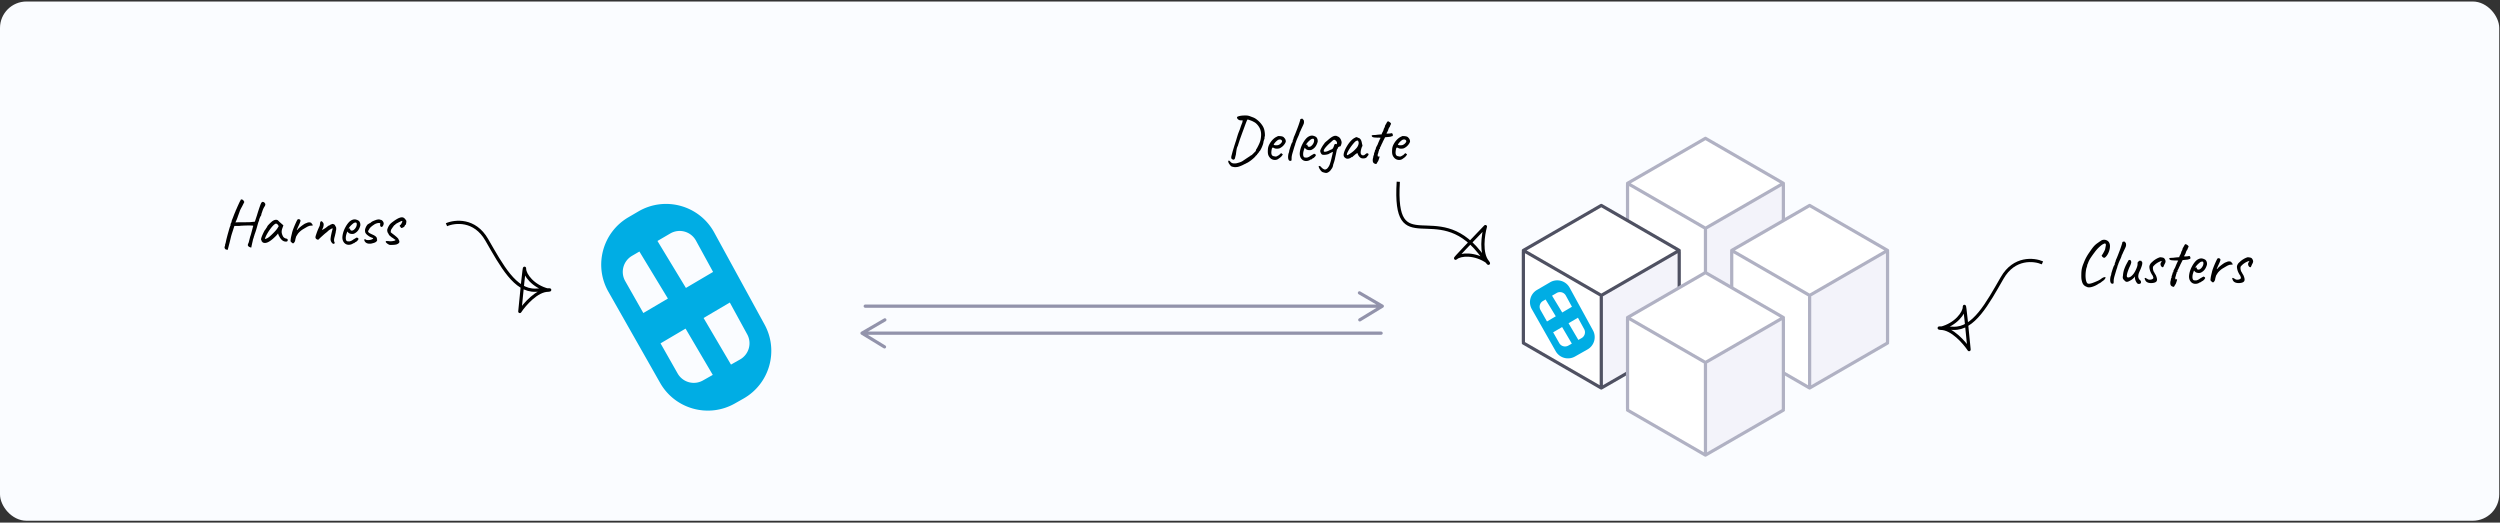 <svg xmlns="http://www.w3.org/2000/svg" fill="none" viewBox="0 0 775 162"><rect x="0" y="0" width="775" height="162" fill="#333333" stroke="none"/><rect width="774.763" height="160.959" y=".469" fill="#FAFCFF" rx="8.204"/><path stroke="#9293AB" stroke-linecap="round" stroke-linejoin="round" d="M268.218 94.91h160.295m0 0-6.977 4.25m6.977-4.25-7.085-4.126M428.146 103.285H267.22m0 0 6.977 4.25m-6.977-4.25 7.085-4.126"/><path fill="#00ADE4" fill-rule="evenodd" d="M194.807 67.352c-8.035 4.694-10.803 14.976-6.211 23.07l16.035 28.257c4.63 8.159 14.992 11.026 23.157 6.407l2.685-1.52c8.089-4.576 11.004-14.8 6.544-22.954l-15.616-28.551c-4.595-8.402-15.22-11.352-23.489-6.522l-3.105 1.813Zm-.994 19.781a5.764 5.764 0 0 1 2.106-7.821l2.295-1.34 8.835 14.58-7.615 4.487-5.621-9.906Zm18.822 2.127-8.822-14.559 3.971-2.32a5.764 5.764 0 0 1 7.964 2.212l5.308 9.705-8.421 4.962Zm5.477 9.316 8.132-4.792 5.395 9.864a5.763 5.763 0 0 1-2.219 7.782l-2.815 1.593-8.493-14.447Zm-5.586 3.292 8.434 14.348-3.047 1.724a5.764 5.764 0 0 1-7.851-2.172l-5.294-9.329 7.758-4.571Z" clip-rule="evenodd"/><path fill="#fff" d="M528.412 99.42 504.661 85.51V57.235l23.751-14.458 24.478 14.458v28.274L528.412 99.42Z"/><path fill="#F3F3FA" d="M552.89 85.509 528.412 99.42V70.574l24.478-13.34V85.51Z"/><path stroke="#B0B1C3" stroke-linecap="round" d="m504.538 85.527 24.155 13.946M528.693 42.883l24.156 13.946M504.538 56.828l24.155 13.946M528.692 99.473l24.156-13.946M528.693 70.773l24.156-13.946M504.538 56.828l24.155-13.946M528.692 99.156V71.264M552.848 85.113V57.221M504.538 85.113V57.221"/><path fill="#fff" d="m496.12 120.225-23.751-13.911V78.039l23.751-14.457 24.478 14.457v28.275l-24.478 13.911Z"/><path fill="#F3F3FA" d="m520.598 106.313-24.478 13.912V91.378l24.478-13.339v28.274Z"/><path stroke="#4F5162" stroke-linecap="round" d="m472.246 106.332 24.155 13.946M496.401 63.688l24.156 13.945M472.246 77.633l24.155 13.946M496.4 120.277l24.156-13.946M496.401 91.578l24.156-13.946M472.246 77.633l24.155-13.946M496.4 119.961V92.069M520.556 105.918V78.026M472.246 105.918V78.026"/><path fill="#00ADE4" fill-rule="evenodd" d="M476.463 89.883a4.381 4.381 0 0 0-1.601 5.946l7.403 13.048a4.382 4.382 0 0 0 5.969 1.651l3.898-2.205a4.383 4.383 0 0 0 1.687-5.917l-7.231-13.22a4.382 4.382 0 0 0-6.055-1.68l-4.07 2.377Zm1.094 6.23a2.063 2.063 0 0 1 .753-2.798l.821-.48 3.161 5.217-2.724 1.605-2.011-3.544Zm6.734.761-3.156-5.209 1.42-.83a2.063 2.063 0 0 1 2.85.792l1.899 3.472-3.013 1.775Zm1.96 3.333 2.909-1.714 1.93 3.529a2.061 2.061 0 0 1-.794 2.784l-1.007.57-3.038-5.169Zm-1.999 1.178 3.018 5.134-1.091.616a2.061 2.061 0 0 1-2.809-.777l-1.894-3.337 2.776-1.636Z" clip-rule="evenodd"/><path fill="#fff" d="m560.704 120.225-23.751-13.911V78.039l23.751-14.457 24.478 14.457v28.275l-24.478 13.911Z"/><path fill="#F3F3FA" d="m585.182 106.313-24.478 13.912V91.378l24.478-13.339v28.274Z"/><path stroke="#B0B1C3" stroke-linecap="round" d="m536.83 106.332 24.155 13.946M560.985 63.688l24.156 13.945M536.83 77.633l24.155 13.946M560.984 120.277l24.156-13.946M560.985 91.578l24.156-13.946M536.83 77.633l24.155-13.946M560.984 119.961V92.069M585.14 105.918V78.026M536.83 105.918V78.026"/><path fill="#fff" d="m528.412 141.03-23.751-13.912V98.844l23.751-14.457 24.478 14.457v28.274l-24.478 13.912Z"/><path fill="#F3F3FA" d="m552.89 127.118-24.478 13.911v-28.846l24.478-13.34v28.275Z"/><path stroke="#B0B1C3" stroke-linecap="round" d="m504.538 127.137 24.155 13.946M528.693 84.492l24.156 13.946M504.538 98.438l24.155 13.945M528.692 141.082l24.156-13.946M528.693 112.383l24.156-13.946M504.538 98.438l24.155-13.947M528.692 140.766v-27.892M552.848 126.723V98.831M504.538 126.723V98.831"/><path fill="#000" d="M383.641 51.752c-.254.04-.487.06-.7.06-.214.013-.527-.034-.94-.14-.214-.067-.367-.147-.46-.24-.08-.094-.22-.267-.42-.52a2.618 2.618 0 0 1-.32-.6c-.054-.174-.06-.314-.02-.42.04-.094.126-.12.26-.08.04.013.1.053.18.12.093.08.18.173.26.28.186.2.413.333.68.4.266.066.62.073 1.06.02.186-.04.413-.1.68-.18.266-.067.526-.154.78-.26.253-.107.453-.214.6-.32.706-.48 1.273-.86 1.7-1.14l.64-.42a.25.25 0 0 1 .14-.12 2.9 2.9 0 0 1 .28-.12l.38-.38c.186-.174.36-.347.52-.52.173-.174.28-.274.32-.3a1.78 1.78 0 0 1 .08-.28c.026-.08.04-.16.04-.24.106-.107.246-.327.42-.66.186-.347.373-.727.56-1.14.186-.427.32-.814.4-1.16.186-.934.233-1.72.14-2.36-.094-.64-.287-1.187-.58-1.64a4.953 4.953 0 0 0-1.06-1.24 3.433 3.433 0 0 0-.62-.38 5.528 5.528 0 0 0-.8-.38c-.28-.107-.527-.194-.74-.26-.2-.067-.32-.094-.36-.08-.054.013-.167.226-.34.64-.16.4-.354.913-.58 1.54a172.46 172.46 0 0 1-.74 2l-.72 2c-.08.253-.167.52-.26.8-.094.28-.174.526-.24.74-.067.2-.1.333-.1.4-.147.226-.267.526-.36.9-.08.373-.174.993-.28 1.86-.12.453-.207.8-.26 1.04-.054.226-.107.333-.16.32l-.02.02-.06.06c0 .08-.054.12-.16.12-.107 0-.234-.027-.38-.08a1.211 1.211 0 0 1-.32-.22 2.54 2.54 0 0 1-.08-.42c0-.134.053-.394.16-.78l.24-.92c.106-.374.22-.754.34-1.14.12-.4.233-.767.34-1.1l.24-.76c.093-.227.226-.654.4-1.28l.32-1.04c.12-.347.233-.654.34-.92.106-.28.18-.46.22-.54.066-.174.166-.467.3-.88.133-.414.306-.874.52-1.38l.14-.66-.22-.1a.883.883 0 0 1-.38.06 1.43 1.43 0 0 1-.16-.06c-.08.026-.194.006-.34-.06a1.584 1.584 0 0 1-.4-.26.775.775 0 0 1-.2-.28.69.69 0 0 1-.06-.2v-.14c.013-.08.113-.154.3-.22.186-.08.426-.147.72-.2.306-.054.633-.087.98-.1a6.76 6.76 0 0 1 1.04 0c.346.026.673.1.98.22.306.12.64.246 1 .38.426.16.873.44 1.34.84.48.386.913.846 1.3 1.38.4.533.666 1.093.8 1.68.04.16.08.386.12.68.04.293.06.58.06.86.013.266-.014.44-.08.52a.69.69 0 0 0-.06.2c0 .066.026.113.08.14a20.63 20.63 0 0 1-.36 1.12 4.191 4.191 0 0 1-.24 1.08c-.134.373-.28.726-.44 1.06-.16.32-.307.593-.44.82a.351.351 0 0 0-.16.04c-.04.013-.034.026.02.04 0 .066-.074.193-.22.38-.054.04-.14.14-.26.3a1.695 1.695 0 0 1-.26.3.422.422 0 0 1-.12.24c-.067.053-.127.08-.18.08h-.04c-.014 0-.02.026-.02.08a4.14 4.14 0 0 1-.5.58c-.227.213-.487.44-.78.68-.28.226-.574.44-.88.64a4.47 4.47 0 0 1-.84.46 1.839 1.839 0 0 1-.42.22c-.147.066-.287.133-.42.2-.067.053-.214.126-.44.22a7.903 7.903 0 0 1-.74.3c-.254.093-.48.16-.68.2Zm12.777-2.6c-.28.24-.606.38-.98.42a2.09 2.09 0 0 1-1.06-.16c-.346-.16-.633-.4-.86-.72a2.272 2.272 0 0 1-.44-1c-.066-.387-.073-.887-.02-1.5.04-.52.207-1.04.5-1.56a6.29 6.29 0 0 1 1.06-1.42c.427-.414.847-.7 1.26-.86.2-.134.367-.194.5-.18.147 0 .367.013.66.04.307.04.534.1.68.18.16.08.287.186.38.32.2.2.334.4.4.6.067.186.1.373.1.56-.053.293-.253.653-.6 1.08-.333.413-.773.753-1.32 1.02a2.792 2.792 0 0 1-.96.12c-.346-.014-.633-.1-.86-.26-.253-.107-.42-.087-.5.06-.08.133-.153.466-.22 1-.053.506-.013.88.12 1.12.134.226.314.36.54.4.267.053.474.093.62.12.16.013.354-.047.58-.18.214-.134.347-.207.4-.22a.445.445 0 0 0 .12-.08l.26-.26c.094-.094.167-.16.22-.2a.25.25 0 0 1 .18-.08c.067 0 .127.033.18.1a.646.646 0 0 0 .16.12c.134 0 .16.08.08.24-.066.16-.206.353-.42.58a4.405 4.405 0 0 1-.76.6Zm-.02-4.24c.147-.067.3-.16.46-.28.16-.134.294-.274.4-.42.12-.16.18-.294.18-.4 0-.187-.086-.34-.26-.46-.173-.134-.433-.154-.78-.06-.146.04-.313.14-.5.3a4.81 4.81 0 0 0-.54.5c-.16.186-.293.353-.4.5-.093.146-.126.233-.1.26.04.066.154.12.34.16.187.026.394.033.62.02a1.64 1.64 0 0 0 .58-.12Zm3.8 4.94c-.254.066-.46.013-.62-.16-.147-.174-.234-.44-.26-.8-.027-.36.013-.787.12-1.28.066-.16.12-.314.16-.46.04-.16.06-.287.06-.38a5.83 5.83 0 0 1 .16-.58 26.447 26.447 0 0 1 .52-1.56c.093-.227.153-.367.18-.42.053 0 .1-.047.14-.14a.706.706 0 0 0 .06-.28c0-.107.02-.227.06-.36a.84.84 0 0 1 .16-.28c0-.067.013-.14.04-.22a.608.608 0 0 0 .06-.22.35.35 0 0 1 .04-.16.266.266 0 0 0 .06-.16 8.4 8.4 0 0 0 .36-.82c.16-.387.326-.814.5-1.28.186-.467.36-.927.52-1.38.16-.454.286-.834.38-1.14.106-.32.16-.514.16-.58 0-.107.026-.187.08-.24.053-.054.133-.08.24-.08a.293.293 0 0 1 .14-.08.911.911 0 0 1 .18-.02l.08.08.24.24c.106.093.166.2.18.32.026.12.04.26.04.42 0 .173-.02.326-.06.46-.04.133-.12.326-.24.58l-.56 1.18c-.107.266-.22.52-.34.76-.12.226-.18.366-.18.42a.62.62 0 0 1-.08.24c-.04.106-.087.24-.14.4a10.01 10.01 0 0 0-.22.48c-.094.2-.194.42-.3.66-.094.226-.174.426-.24.6-.067.16-.1.253-.1.28a.675.675 0 0 1-.02.16c0 .053-.027.106-.08.16-.054 0-.087.04-.1.12v.1c0 .133-.107.486-.32 1.06-.214.733-.414 1.406-.6 2.02-.174.613-.26 1.106-.26 1.48 0 .32-.007.533-.02.64-.014.093-.074.166-.18.22Zm4.699.06c-.587 0-1.067-.22-1.44-.66-.374-.454-.554-1.014-.54-1.68.026-.48.12-.994.28-1.54.173-.56.4-1.094.68-1.6.28-.52.586-.974.92-1.36.333-.387.68-.66 1.04-.82a1.973 1.973 0 0 1 .9-.22c.146 0 .3.026.46.08.16.04.293.086.4.14.226.093.4.206.52.34.12.133.226.34.32.62.04.253.06.433.06.54 0 .106-.034.266-.1.48-.16.48-.367.893-.62 1.24-.254.346-.594.64-1.02.88-.107.066-.234.12-.38.16a2.237 2.237 0 0 1-1.2-.1 1.413 1.413 0 0 1-.58-.46l-.14-.16-.06.16c-.134.36-.24.693-.32 1a3.96 3.96 0 0 0-.1.84c0 .16.013.313.04.46.04.146.093.273.16.38.053.08.14.14.26.18.133.026.273.04.42.04h.28c.106-.014.206-.04.3-.08.226-.08.406-.167.54-.26a9.14 9.14 0 0 0 .44-.3l.08-.04h-.02c.16-.08.3-.16.42-.24l.2-.12c.053 0 .106-.034.16-.1.106-.054.24-.034.4.06.173.093.26.213.26.36-.014.066-.074.173-.18.32-.107.133-.227.26-.36.38-.12.12-.22.186-.3.2a.81.81 0 0 1-.14.08.427.427 0 0 0-.16.08h.02c-.12.16-.24.24-.36.24h-.16c-.054.093-.227.2-.52.32-.294.106-.58.16-.86.16Zm.9-4.4c.24 0 .446-.067.62-.2.186-.147.346-.307.48-.48.266-.36.42-.707.46-1.04.053-.347.013-.587-.12-.72a.5.5 0 0 0-.22-.06c-.054-.014-.167.006-.34.06-.12.026-.287.126-.5.3a8.185 8.185 0 0 0-.64.58c-.2.213-.354.393-.46.54l-.26.42a.851.851 0 0 1 .3-.06c.106-.014.166-.007.18.02 0 .12.02.233.06.34a.75.75 0 0 0 .18.22c.08.053.166.08.26.08Zm5.403 8.1c-.146.013-.373-.02-.68-.1a4.715 4.715 0 0 1-.66-.22 2.929 2.929 0 0 1-.52-.54 3.512 3.512 0 0 1-.42-.7c-.093-.227-.133-.4-.12-.52.014-.107.114-.127.3-.06.2.066.334.153.4.26.12.146.26.286.42.42.16.133.32.233.48.3.16.08.287.113.38.1.334-.054.607-.22.82-.5a3.87 3.87 0 0 0 .6-1.02c.107-.294.187-.54.24-.74.067-.187.127-.4.18-.64.067-.24.147-.574.24-1 .12-.48.2-.82.24-1.02.054-.214.08-.354.08-.42 0-.067-.02-.114-.06-.14l-.26.14a20.45 20.45 0 0 1-.58.3 8.27 8.27 0 0 0-.46.26c-.373.12-.74.193-1.1.22-.36.026-.64.006-.84-.06-.093-.04-.193-.134-.3-.28a2.737 2.737 0 0 1-.24-.48 1.324 1.324 0 0 1-.06-.48c.014-.107.074-.267.18-.48.107-.214.227-.44.36-.68.147-.24.274-.44.38-.6.12-.174.194-.26.22-.26.054 0 .08-.02.08-.06a.425.425 0 0 0 .02-.14c.014-.054.114-.167.3-.34.2-.187.467-.414.8-.68.467-.427.887-.754 1.26-.98.374-.227.72-.354 1.04-.38.094.013.18.02.26.02h.14l.12.08c.094.04.214.093.36.16.2.08.38.22.54.42.16.186.287.406.38.66.107.24.167.48.18.72-.013.293-.08.58-.2.86-.106.28-.213.413-.32.4-.106-.014-.24.033-.4.14-.146.106-.22.186-.22.24 0 .053-.02.12-.06.2-.026.08-.113.206-.26.38-.013.066-.053.246-.12.54-.053.28-.12.6-.2.96l-.22.98c-.053.28-.086.46-.1.54-.013.053-.046.173-.1.36-.04.173-.1.373-.18.6-.066.226-.14.44-.22.64-.053.386-.126.673-.22.86-.08.2-.213.413-.4.64a2.4 2.4 0 0 1-.72.78c-.28.2-.533.313-.76.34Zm-.82-6.72c.027.133.207.18.54.14a3.286 3.286 0 0 0 1-.34c.294-.147.56-.267.8-.36.24-.094.407-.227.5-.4a2.77 2.77 0 0 0 .2-.4 8.46 8.46 0 0 0 .2-.58.51.51 0 0 1 .1-.18c.067-.08.127-.127.18-.14a.323.323 0 0 1 .16 0c.067.013.147.04.24.08.067-.027.114-.094.14-.2a.645.645 0 0 0 .02-.36c-.013-.094-.08-.22-.2-.38a1.279 1.279 0 0 0-.46-.38c-.2-.107-.433-.04-.7.2l-.98.88c-.306.28-.6.573-.88.88-.28.306-.506.593-.68.86-.16.266-.22.493-.18.68Zm7.45 2.3a.927.927 0 0 1-.52-.08 1.586 1.586 0 0 1-.5-.34c-.133-.147-.22-.3-.26-.46-.053-.28-.02-.627.1-1.04.133-.427.32-.874.56-1.34.253-.48.533-.94.84-1.38.32-.44.647-.82.98-1.14.347-.334.667-.56.96-.68.147-.094.26-.154.34-.18a.407.407 0 0 1 .28-.02c.107.026.26.093.46.2.187.053.327.113.42.18.093.066.213.2.36.4.107.2.187.4.24.6.053.2.1.426.14.68.107.333.147.553.12.66a.505.505 0 0 1-.12.22c-.107.133-.133.2-.08.2l-.02.08c0 .04-.027.106-.08.2-.093.293-.167.6-.22.92-.04.306-.033.56.02.76.107.293.3.466.58.52.28.053.567-.067.86-.36.147-.107.287-.2.42-.28.133-.094.2-.087.2.02l.06.06c.04.026.087.04.14.04.067 0 .107.026.12.08.027.053.027.126 0 .22a.788.788 0 0 1-.12.28c-.2.2-.3.333-.3.4l-.08.08c-.04.04-.113.106-.22.2-.24.146-.547.22-.92.22-.36 0-.64-.074-.84-.22a2.438 2.438 0 0 1-.56-.6 2.652 2.652 0 0 1-.32-.66l-.1-.2-.58.38a5.016 5.016 0 0 1-.48.42c-.16.133-.267.226-.32.28a.706.706 0 0 1-.14.14.192.192 0 0 1-.14.06h-.2c0 .053-.067.12-.2.2a1.69 1.69 0 0 1-.44.2c-.16.053-.307.08-.44.08Zm-.2-1.08c.08 0 .22-.06.42-.18.213-.134.447-.287.7-.46.267-.174.5-.347.7-.52.213-.174.36-.307.44-.4l.26-.26c.12-.134.227-.247.32-.34.307-.347.52-.727.64-1.14.12-.427.107-.76-.04-1-.053-.147-.12-.227-.2-.24-.08-.014-.247.033-.5.14-.16.093-.36.273-.6.54a14.589 14.589 0 0 0-1.46 1.94c-.227.36-.413.693-.56 1-.147.306-.22.546-.22.72 0 .053.013.1.04.14l.06.06Zm8.963 2.74c-.44-.067-.74-.234-.9-.5-.147-.254-.18-.647-.1-1.18.08-.254.127-.48.14-.68.027-.214.087-.347.18-.4l.02-.06c.027-.04.02-.08-.02-.12 0-.174.06-.414.18-.72.027-.08.06-.174.1-.28l.08-.18c-.067-.107-.067-.194 0-.26.067-.067.133-.127.2-.18.08-.067.087-.14.02-.22-.027-.054.007-.174.1-.36.093-.2.2-.407.32-.62.12-.214.2-.38.24-.5 0-.027.033-.12.1-.28a42.413 42.413 0 0 1 .5-1.14l.18-.34c.133-.067.08-.114-.16-.14a4.727 4.727 0 0 0-.76-.02 14.495 14.495 0 0 1-1-.06 1.517 1.517 0 0 1-.6-.18c-.16-.187-.22-.32-.18-.4.053-.094.213-.147.48-.16.173-.014.307-.02.4-.02.107 0 .24-.007.4-.02.173-.027.44-.06.8-.1l1.02-.08.06-.34c.107-.174.193-.327.26-.46.08-.147.147-.294.2-.44.053-.147.093-.3.12-.46l.18-.32c.12-.227.193-.46.22-.7.16-.267.3-.507.42-.72l.22-.42c.147-.12.247-.18.3-.18.067 0 .2.066.4.2.12.066.227.146.32.24a.653.653 0 0 1 .18.3c.027.093-.013.186-.12.28a3.136 3.136 0 0 0-.12.3 3.822 3.822 0 0 0-.12.34 3.05 3.05 0 0 0-.3.46c-.107.2-.18.406-.22.62-.107.226-.207.433-.3.62-.093.173-.167.26-.22.26.027.133.107.2.24.2.133-.014.353-.027.66-.04a3.62 3.62 0 0 0 .52-.08c.107-.04.227-.027.36.04.067.093.12.2.16.32.04.12.047.233.02.34a.246.246 0 0 1-.16.2c-.067 0-.207.04-.42.12-.2.066-.453.106-.76.12l-1.06.1-.34.68a8.433 8.433 0 0 0-.24.48 1.224 1.224 0 0 1-.14.24c0 .08-.047.2-.14.36l-.26.52c-.08.226-.173.433-.28.62l-.14.28c-.053 0-.08.04-.08.12.067.16.047.28-.06.36a.571.571 0 0 0-.18.18l-.06.1c.053.053.06.12.02.2-.027.08-.067.166-.12.26 0 .106-.033.26-.1.46-.053.2-.113.386-.18.56.013.24.027.393.04.46.013.066.047.093.1.08a.41.41 0 0 0 .18 0 .654.654 0 0 1 .16-.02c.187-.08.087.386-.3 1.4-.213.333-.36.573-.44.72-.08.16-.153.24-.22.24Zm8.341-1.7c-.28.24-.607.38-.98.42a2.09 2.09 0 0 1-1.06-.16c-.347-.16-.633-.4-.86-.72a2.26 2.26 0 0 1-.44-1c-.067-.387-.073-.887-.02-1.5.04-.52.207-1.04.5-1.56a6.26 6.26 0 0 1 1.06-1.42c.427-.414.847-.7 1.26-.86.2-.134.367-.194.5-.18.147 0 .367.013.66.04.307.04.533.1.68.18.16.08.287.186.38.32a1.578 1.578 0 0 1 .5 1.16c-.053.293-.253.653-.6 1.08-.333.413-.773.753-1.32 1.02a2.792 2.792 0 0 1-.96.12c-.347-.014-.633-.1-.86-.26-.253-.107-.42-.087-.5.06-.08.133-.153.466-.22 1-.053.506-.013.88.12 1.12.133.226.313.36.54.4.267.053.473.093.62.12.16.013.353-.047.58-.18.213-.134.347-.207.4-.22a.48.48 0 0 0 .12-.08l.26-.26c.093-.094.167-.16.22-.2a.247.247 0 0 1 .18-.08c.067 0 .127.033.18.1a.628.628 0 0 0 .16.12c.133 0 .16.08.08.24-.067.16-.207.353-.42.58a4.444 4.444 0 0 1-.76.6Zm-.02-4.24c.147-.067.3-.16.46-.28.16-.134.293-.274.4-.42.12-.16.18-.294.18-.4 0-.187-.087-.34-.26-.46-.173-.134-.433-.154-.78-.06-.147.04-.313.14-.5.3a4.643 4.643 0 0 0-.54.5c-.16.186-.293.353-.4.5-.093.146-.127.233-.1.26.04.066.153.12.34.16.187.026.393.033.62.02.24-.014.433-.054.58-.12ZM647.189 89.046c-.2-.08-.406-.167-.62-.26a2.068 2.068 0 0 1-.58-.42c-.173-.174-.326-.42-.46-.74a6.259 6.259 0 0 1-.28-1.14c-.04-.374-.053-.807-.04-1.3 0-.694.047-1.294.14-1.8.107-.52.267-1.047.48-1.58.027-.04.074-.154.14-.34.08-.2.167-.414.26-.64.107-.227.187-.4.24-.52.107-.227.267-.527.48-.9.227-.387.467-.76.72-1.12.387-.574.707-1.027.96-1.36.254-.334.494-.614.72-.84.227-.227.48-.44.76-.64.294-.214.667-.474 1.12-.78.294-.214.614-.327.96-.34.36-.014.694.066 1 .24.307.16.534.4.68.72.147.28.22.62.22 1.02 0 .386-.06.8-.18 1.24-.12.426-.286.833-.5 1.22-.213.386-.46.706-.74.96-.173.16-.333.22-.48.18-.133-.04-.293-.147-.48-.32a5.133 5.133 0 0 1-.2-.4c0-.04.027-.067.08-.08.08-.094.187-.254.32-.48.134-.227.267-.467.4-.72.134-.267.227-.48.28-.64.107-.56.18-.954.22-1.18.04-.24 0-.42-.12-.54-.053-.054-.133-.074-.24-.06-.093.013-.253.08-.48.2-.306.133-.706.433-1.2.9-.493.453-.946.96-1.36 1.52-.533.706-.98 1.333-1.34 1.88a6.995 6.995 0 0 0-.82 1.68c-.026.053-.073.153-.14.3l-.08.22c.014.053-.006.186-.06.4-.053.2-.113.373-.18.52a10.025 10.025 0 0 0-.26 1.92 7.955 7.955 0 0 0 .1 1.74c.107.506.26.86.46 1.06.174.12.407.16.7.12.307-.04.654-.134 1.04-.28a27.4 27.4 0 0 0 1.18-.48c.32-.134.614-.28.88-.44.267-.16.467-.3.6-.42.107-.08.24-.16.4-.24.174-.094.32-.14.44-.14.187-.067.294-.094.32-.08.027.013.04.073.04.18 0 .186-.106.393-.32.62-.2.226-.46.433-.78.62-.106.106-.246.22-.42.34-.173.12-.353.213-.54.28-.28.213-.626.42-1.04.62-.413.2-.833.353-1.26.46-.413.106-.793.126-1.14.06Zm7.851-1.12c-.253.066-.46.013-.62-.16-.146-.174-.233-.44-.26-.8-.026-.36.014-.787.12-1.28.067-.16.12-.314.16-.46.04-.16.06-.287.06-.38.027-.134.08-.327.16-.58a29.458 29.458 0 0 1 .52-1.56c.094-.227.154-.367.18-.42.054 0 .1-.047.14-.14a.706.706 0 0 0 .06-.28c0-.107.02-.227.06-.36a.876.876 0 0 1 .16-.28.72.72 0 0 1 .04-.22.608.608 0 0 0 .06-.22c0-.054.014-.107.04-.16a.266.266 0 0 0 .06-.16c.094-.174.214-.447.36-.82.16-.387.327-.814.5-1.28a35.292 35.292 0 0 0 .9-2.52c.107-.32.16-.514.16-.58 0-.107.027-.187.08-.24.054-.054.134-.08.24-.08a.298.298 0 0 1 .14-.08.927.927 0 0 1 .18-.02l.08.08.24.24a.49.49 0 0 1 .18.32c.027.12.04.26.04.42 0 .173-.02.326-.06.46-.04.133-.12.326-.24.58l-.56 1.18c-.106.266-.22.52-.34.76-.12.226-.18.366-.18.42a.603.603 0 0 1-.08.24c-.04.106-.086.24-.14.4-.053.106-.126.266-.22.48-.093.2-.193.42-.3.66-.093.226-.173.426-.24.6-.066.16-.1.253-.1.28a.627.627 0 0 1-.02.16c0 .053-.026.106-.08.16-.053 0-.086.04-.1.12v.1c0 .133-.106.486-.32 1.06-.213.733-.413 1.406-.6 2.02-.173.613-.26 1.106-.26 1.48 0 .32-.006.533-.02.64-.013.093-.073.166-.18.22Zm7.559-.04a2.744 2.744 0 0 1-.4-.54 3.519 3.519 0 0 1-.32-.82 1.937 1.937 0 0 1-.04-.44c.014-.187.014-.32 0-.4-.04.093-.106.193-.2.3-.08.093-.16.173-.24.24-.053.053-.173.16-.36.32a3.267 3.267 0 0 1-.56.36c-.44.28-.806.433-1.1.46-.28.026-.546-.12-.8-.44a1.567 1.567 0 0 1-.46-.58c-.08-.214-.08-.507 0-.88.027-.467.094-.92.2-1.36.107-.454.327-1.054.66-1.8.28-.547.494-.947.64-1.2.147-.267.24-.427.28-.48.2-.067.367-.06.5.02.134.066.214.193.24.38.08.133.067.36-.04.68-.093.32-.26.713-.5 1.18-.186.453-.36.906-.52 1.36-.146.453-.233.84-.26 1.16-.026.32.054.513.24.58.12.066.327.046.62-.06.307-.107.647-.374 1.02-.8.387-.427.76-1.074 1.12-1.94.107-.267.187-.5.24-.7a3.61 3.61 0 0 0 .1-.7.878.878 0 0 1 .02-.42.71.71 0 0 1 .32-.34.772.772 0 0 1 .22-.18c.094-.067.154-.067.18 0l.32-.02c.054-.014.087.02.1.1a.452.452 0 0 0 .14.18c.147.12.187.38.12.78-.066.4-.253.96-.56 1.68-.253.546-.426.96-.52 1.24-.08.28-.126.553-.14.82 0 .24.047.466.14.68.094.213.24.406.44.58.147.093.227.2.24.32.027.12.034.26.02.42-.026.12-.106.22-.24.3-.12.066-.26.1-.42.1a.752.752 0 0 1-.44-.14Zm4.523-.14a3.271 3.271 0 0 1-.96-.06 1.974 1.974 0 0 1-.76-.34c-.2-.174-.34-.38-.42-.62-.094-.187-.14-.314-.14-.38 0-.08.046-.147.14-.2.106 0 .2.033.28.1.093.053.213.113.36.18.2.173.44.266.72.28.293.013.56-.034.8-.14.24-.107.373-.24.4-.4 0-.054-.02-.147-.06-.28a8.003 8.003 0 0 0-.14-.42 6.088 6.088 0 0 1-.8-1.5c-.16-.507-.24-.92-.24-1.24 0-.24.073-.494.22-.76.146-.28.346-.514.6-.7.24-.254.506-.48.8-.68.293-.2.586-.374.88-.52a5.08 5.08 0 0 1 .82-.32c.146 0 .34.02.58.06.24.04.406.086.5.14.146.053.286.2.42.44.133.226.2.453.2.68 0 .093-.027.213-.08.36a3.18 3.18 0 0 1-.26.52 4.29 4.29 0 0 1-.18.42c-.067.12-.1.206-.1.26-.067.146-.16.22-.28.22a.654.654 0 0 1-.34-.18 1.465 1.465 0 0 1-.26-.42c-.054-.2-.074-.36-.06-.48a.957.957 0 0 1 .16-.42c.146-.147.22-.247.22-.3 0-.054-.074-.08-.22-.08-.094 0-.267.06-.52.18-.24.106-.5.253-.78.44-.267.173-.5.36-.7.56-.254.24-.407.413-.46.52-.04.106-.06.273-.06.5 0 .186.04.42.12.7.093.28.186.466.28.56l.14.28c.093.173.206.36.34.56.386.853.486 1.466.3 1.84-.187.373-.674.586-1.46.64Zm6.716 1.18c-.44-.067-.74-.234-.9-.5-.147-.254-.18-.647-.1-1.18.08-.254.127-.48.14-.68.027-.214.087-.347.18-.4l.02-.06c.027-.04.02-.08-.02-.12 0-.174.06-.414.18-.72.027-.08.06-.174.1-.28l.08-.18c-.067-.107-.067-.194 0-.26.067-.067.133-.127.2-.18.08-.067.087-.14.02-.22-.027-.054.007-.174.1-.36.093-.2.2-.407.32-.62.12-.214.2-.38.24-.5 0-.027.033-.12.1-.28a42.413 42.413 0 0 1 .5-1.14l.18-.34c.133-.067.08-.114-.16-.14a4.727 4.727 0 0 0-.76-.02 14.495 14.495 0 0 1-1-.06 1.517 1.517 0 0 1-.6-.18c-.16-.187-.22-.32-.18-.4.053-.094.213-.147.48-.16.173-.014.307-.02.4-.02.107 0 .24-.007.4-.02.173-.027.44-.06.8-.1l1.02-.08.06-.34c.107-.174.193-.327.26-.46.08-.147.147-.294.2-.44.053-.147.093-.3.12-.46l.18-.32c.12-.227.193-.46.22-.7.16-.267.3-.507.42-.72l.22-.42c.147-.12.247-.18.3-.18.067 0 .2.066.4.2.12.066.227.146.32.24a.653.653 0 0 1 .18.3c.027.093-.013.186-.12.28a3.136 3.136 0 0 0-.12.3 3.822 3.822 0 0 0-.12.34 3.05 3.05 0 0 0-.3.46c-.107.2-.18.406-.22.62-.107.226-.207.433-.3.62-.093.173-.167.26-.22.26.027.133.107.2.24.2.133-.014.353-.027.66-.04a3.62 3.62 0 0 0 .52-.08c.107-.04.227-.027.36.04.067.093.12.2.16.32.04.12.047.233.02.34a.246.246 0 0 1-.16.2c-.067 0-.207.04-.42.12-.2.066-.453.106-.76.12l-1.06.1-.34.68a8.433 8.433 0 0 0-.24.48 1.224 1.224 0 0 1-.14.24c0 .08-.047.2-.14.36l-.26.52c-.08.226-.173.433-.28.62l-.14.28c-.053 0-.08.04-.08.12.067.16.047.28-.06.36a.571.571 0 0 0-.18.18l-.06.1c.053.053.06.12.02.2-.027.08-.067.166-.12.26 0 .106-.033.26-.1.46-.053.2-.113.386-.18.56.013.24.027.393.04.46.013.066.047.093.1.08a.41.41 0 0 0 .18 0 .654.654 0 0 1 .16-.02c.187-.08.087.386-.3 1.4-.213.333-.36.573-.44.72-.08.16-.153.24-.22.24Zm6.741-.94c-.586 0-1.066-.22-1.44-.66-.373-.454-.553-1.014-.54-1.68.027-.48.12-.994.28-1.54.174-.56.4-1.094.68-1.6.28-.52.587-.974.92-1.36.334-.387.68-.66 1.04-.82a1.973 1.973 0 0 1 .9-.22c.147 0 .3.026.46.08.16.04.294.086.4.14.227.093.4.206.52.34.12.133.227.34.32.62.04.253.06.433.06.54 0 .106-.033.266-.1.48-.16.48-.366.893-.62 1.24-.253.346-.593.64-1.02.88-.106.066-.233.12-.38.16a2.246 2.246 0 0 1-1.2-.1 1.42 1.42 0 0 1-.58-.46l-.14-.16-.06.16c-.133.36-.24.693-.32 1-.066.306-.1.586-.1.84 0 .16.014.313.04.46.04.146.094.273.16.38.054.08.14.14.26.18.134.026.274.04.42.04h.28c.107-.014.207-.04.3-.08.227-.08.407-.167.54-.26.147-.094.294-.194.44-.3l.08-.04h-.02c.16-.08.3-.16.42-.24l.2-.12c.054 0 .107-.034.16-.1.107-.054.24-.034.4.06.174.093.26.213.26.36-.013.066-.073.173-.18.32-.106.133-.226.26-.36.38-.12.12-.22.186-.3.2a.769.769 0 0 1-.14.08.435.435 0 0 0-.16.08h.02c-.12.16-.24.24-.36.24h-.16c-.053.093-.226.2-.52.32-.293.106-.58.16-.86.16Zm.9-4.4c.24 0 .447-.067.62-.2.187-.147.347-.307.48-.48.267-.36.42-.707.46-1.04.054-.347.014-.587-.12-.72a.497.497 0 0 0-.22-.06c-.053-.014-.166.006-.34.06-.12.026-.286.126-.5.3a8.563 8.563 0 0 0-.64.58c-.2.213-.353.393-.46.54l-.26.42a.86.86 0 0 1 .3-.06c.107-.014.167-.007.18.02 0 .12.02.233.06.34a.783.783 0 0 0 .18.22.46.46 0 0 0 .26.08Zm4.064 3.64a.994.994 0 0 1-.26-.28c-.04-.094-.04-.274 0-.54.04-.374.093-.7.16-.98.067-.294.147-.627.24-1 .027-.16.1-.434.22-.82.133-.387.293-.807.48-1.26.187-.454.373-.88.56-1.28.187-.414.347-.72.48-.92a.53.53 0 0 1 .38-.1.62.62 0 0 1 .4.18c.147.12.167.333.06.64-.093.293-.293.76-.6 1.4-.16.36-.28.633-.36.82-.08.173-.113.28-.1.32.013.026.073.006.18-.06.08-.147.227-.314.44-.5.213-.2.44-.394.68-.58.24-.187.467-.354.68-.5.213-.147.36-.24.44-.28.107-.067.227-.12.36-.16.147-.054.247-.094.3-.12.307-.147.62-.2.94-.16.32.04.52.16.6.36a.345.345 0 0 0 .12.24l.12.08c.053 0 .08.02.08.06l.02.06c0 .093-.073.153-.22.18-.133.013-.307.026-.52.04a1.554 1.554 0 0 0-.46.1c-.133.053-.293.12-.48.2-.507.293-.993.58-1.46.86-.453.28-.893.653-1.32 1.12a3.118 3.118 0 0 0-.28.38c-.093.146-.193.306-.3.48-.067.066-.133.213-.2.44-.067.226-.127.446-.18.66-.04.2-.06.32-.06.36l-.06.2c-.04.12-.107.24-.2.36-.16.213-.293.32-.4.32-.107 0-.267-.107-.48-.32Zm8.727.52a3.276 3.276 0 0 1-.96-.06 1.981 1.981 0 0 1-.76-.34c-.2-.174-.34-.38-.42-.62-.093-.187-.14-.314-.14-.38 0-.08.047-.147.14-.2.107 0 .2.033.28.1.093.053.213.113.36.18.2.173.44.266.72.28.293.013.56-.034.8-.14.24-.107.373-.24.4-.4 0-.054-.02-.147-.06-.28a8.003 8.003 0 0 0-.14-.42 6.088 6.088 0 0 1-.8-1.5c-.16-.507-.24-.92-.24-1.24 0-.24.073-.494.22-.76.147-.28.347-.514.6-.7.24-.254.507-.48.8-.68.293-.2.587-.374.88-.52.307-.147.58-.254.82-.32.147 0 .34.02.58.06.24.04.407.086.5.14.147.053.287.2.42.44.133.226.2.453.2.68 0 .093-.027.213-.08.36-.053.146-.14.32-.26.52a3.855 3.855 0 0 1-.18.42c-.067.12-.1.206-.1.26-.067.146-.16.22-.28.22a.654.654 0 0 1-.34-.18 1.487 1.487 0 0 1-.26-.42c-.053-.2-.073-.36-.06-.48a.97.97 0 0 1 .16-.42c.147-.147.22-.247.22-.3 0-.054-.073-.08-.22-.08-.093 0-.267.06-.52.18-.24.106-.5.253-.78.44-.267.173-.5.36-.7.56-.253.24-.407.413-.46.52-.04.106-.06.273-.06.5 0 .186.04.42.12.7.093.28.187.466.28.56l.14.28c.093.173.207.36.34.56.387.853.487 1.466.3 1.84-.187.373-.673.586-1.46.64Z"/><path stroke="#000" stroke-linejoin="round" d="M633.156 81.485c-2.608-1.14-8.753-1.809-12.47 4.646-4.645 8.069-8.802 15.893-15.159 15.648-5.086-.195-4.727-.081-3.912 0m0 0c4.744-1.196 7.335-4.84 7.335-6.601 0-1.76.978 8.068 1.467 13.203-1.467-2.2-5.282-6.602-8.802-6.602Z"/><path fill="#000" d="m70.584 77.484-.06-.04a1.408 1.408 0 0 0-.16-.04.844.844 0 0 0-.2-.02.669.669 0 0 1-.46-.36.782.782 0 0 1-.06-.58c.054-.053.094-.166.12-.34.027-.173.04-.313.04-.42.054-.106.087-.18.1-.22l.1-.4c.04-.226.107-.54.2-.94l.34-1.32c.134-.466.26-.913.38-1.34.12-.426.227-.786.32-1.08.107-.293.18-.46.22-.5v-.22l.02-.18a1.26 1.26 0 0 1 .2-.44 4.11 4.11 0 0 0 .2-.82c.054-.066.127-.226.22-.48a30.7 30.7 0 0 0 .3-.78c.08-.213.167-.44.26-.68.107-.24.194-.446.26-.62l.12-.26v-.1c.054-.053.18-.32.38-.8.214-.493.5-1.126.86-1.9.054-.106.12-.226.2-.36.08-.133.12-.226.12-.28a.274.274 0 0 1 .28-.14c.12 0 .24.04.36.12.134.08.234.194.3.34l.2.32-.72 1.44c-.213.374-.393.714-.54 1.02-.133.307-.2.487-.2.54l-.12.32c-.08.214-.173.467-.28.76-.106.294-.2.56-.28.8a9.246 9.246 0 0 1-.42 1.02c-.12.267-.18.427-.18.48 0-.026.147-.046.44-.06.294-.013.667-.02 1.12-.02h1.38c.48-.013.9-.02 1.26-.02.374-.013.627-.033.76-.06l1.04-.1.68-2.06c.107-.373.247-.826.42-1.36.174-.533.327-.986.46-1.36.214-.613.38-.993.5-1.14.12-.146.26-.22.42-.22.04 0 .094.014.16.04.08.014.154.047.22.1.08.04.134.1.16.18.16.147.234.314.22.5 0 .187-.106.434-.32.74a6.36 6.36 0 0 0-.54 1.18c-.133.414-.253.754-.36 1.02 0 .16-.02.294-.06.4a.694.694 0 0 1-.14.22c-.026.027-.08.127-.16.3a8.64 8.64 0 0 0-.22.52c-.066.174-.1.28-.1.32 0 .094-.02.207-.06.34a.677.677 0 0 1-.14.28c-.026.08-.086.28-.18.6-.093.32-.2.7-.32 1.14-.12.427-.246.847-.38 1.26-.133.4-.253.734-.36 1a.924.924 0 0 1-.1.36.82.82 0 0 0-.1.36l-.2.6c-.08.24-.12.394-.12.46-.066.307-.14.62-.22.94-.066.32-.126.594-.18.82-.04.24-.06.38-.06.42-.053.054-.133.06-.24.02l-.38-.14c-.253-.146-.406-.306-.46-.48-.04-.16.014-.393.16-.7.067-.106.147-.366.24-.78.107-.426.214-.846.32-1.26.08-.2.167-.466.26-.8l.28-1.04c.094-.36.174-.66.24-.9.067-.253.114-.393.14-.42v-.2c-.026-.026-.193-.046-.5-.06a10.119 10.119 0 0 0-1.14-.02c-.453 0-.926.014-1.42.04-.48.014-.913.047-1.3.1h-1.46l-.14.42c-.08.24-.173.534-.28.88-.106.334-.22.68-.34 1.04-.106.347-.2.667-.28.96l-.14.6c-.053.24-.126.54-.22.9-.08.36-.173.727-.28 1.1-.093.387-.18.72-.26 1-.066.28-.113.46-.14.54Zm10.81-2.38a.605.605 0 0 0-.2-.24c-.08-.066-.12-.126-.12-.18a.66.66 0 0 0-.02-.16.25.25 0 0 0-.08-.18c-.067-.08-.06-.26.02-.54.08-.293.213-.646.4-1.06.187-.426.407-.873.66-1.34a2.29 2.29 0 0 0 .32-.42c.107-.173.187-.286.24-.34 0-.053.02-.1.06-.14.04-.053.087-.08.14-.08v-.12c0-.066.06-.18.18-.34.133-.16.293-.333.48-.52.187-.2.38-.386.58-.56.2-.186.367-.32.5-.4.28-.186.567-.3.86-.34.307-.04.567.027.78.2l.2.2.32.32c.133.107.267.22.4.34l.74.66-.36 1c-.173.534-.22 1-.14 1.4.093.4.227.747.4 1.04.067.147.2.287.4.42.213.134.413.214.6.24a.65.65 0 0 1 .3.12c.093.067.14.174.14.32 0 .134-.027.24-.08.32-.053.08-.147.134-.28.16a1.751 1.751 0 0 1-1.24-.32c-.373-.266-.72-.706-1.04-1.32a3.235 3.235 0 0 1-.22-.44 4.346 4.346 0 0 1-.14-.44l-.3.38c-.147.174-.26.3-.34.38-.947.96-1.767 1.607-2.46 1.94-.68.32-1.247.334-1.7.04Zm.72-1.12c0 .094.14.094.42 0 .293-.106.607-.293.94-.56.453-.386.907-.813 1.36-1.28.467-.466.84-.9 1.12-1.3l.44-.72c-.133-.306-.28-.513-.44-.62-.147-.12-.273-.18-.38-.18-.173 0-.433.16-.78.48-.333.32-.693.747-1.08 1.28-.387.534-.753 1.12-1.1 1.76a13.27 13.27 0 0 0-.36.78l-.14.36Zm8.25 1.14a.996.996 0 0 1-.26-.28c-.04-.093-.04-.273 0-.54.04-.373.094-.7.16-.98.067-.293.147-.626.24-1 .027-.16.1-.433.22-.82.134-.386.294-.806.48-1.26.187-.453.374-.88.56-1.28.187-.413.347-.72.48-.92a.53.53 0 0 1 .38-.1.62.62 0 0 1 .4.18c.147.12.167.334.06.64-.093.294-.293.76-.6 1.4-.16.36-.28.634-.36.82-.08.174-.113.28-.1.32.014.027.074.007.18-.06.08-.146.227-.313.44-.5.214-.2.44-.393.68-.58.24-.186.467-.353.68-.5.214-.146.36-.24.44-.28.107-.066.227-.12.36-.16.147-.053.247-.093.3-.12.307-.146.62-.2.94-.16.32.04.52.16.6.36a.347.347 0 0 0 .12.24l.12.08c.054 0 .08.02.08.06l.02.06c0 .094-.073.154-.22.18-.133.014-.306.027-.52.04a1.56 1.56 0 0 0-.46.1c-.133.054-.293.12-.48.2-.506.294-.993.58-1.46.86-.453.28-.893.654-1.32 1.12a3.123 3.123 0 0 0-.28.38l-.3.48c-.066.067-.133.214-.2.44-.066.227-.126.447-.18.66-.04.2-.06.32-.06.36l-.06.2c-.04.12-.106.24-.2.36-.16.214-.293.32-.4.32-.106 0-.266-.106-.48-.32Zm13.027.46c-.133 0-.273-.073-.42-.22a2.398 2.398 0 0 1-.36-.54 1.691 1.691 0 0 1-.14-.64c0-.2.047-.573.14-1.12.107-.546.234-1.1.38-1.66.107-.346.14-.546.1-.6-.04-.053-.22.02-.54.22a3.613 3.613 0 0 0-.5.3c-.146.094-.273.2-.38.32-.066.054-.166.14-.3.26-.133.12-.273.234-.42.34-.173.134-.393.32-.66.56l-.8.72c-.253.24-.446.427-.58.56a.439.439 0 0 1-.3.22.7.7 0 0 1-.22-.04.954.954 0 0 1-.42-.26.667.667 0 0 1-.18-.46c0-.133.054-.36.16-.68.107-.333.247-.733.42-1.2.187-.466.4-.96.64-1.48a.999.999 0 0 0 .1-.24 2.56 2.56 0 0 0 .06-.34c.027-.12.04-.233.04-.34 0-.066.007-.133.02-.2.027-.08.054-.153.08-.22a.673.673 0 0 1 .1-.16c.054-.106.147-.133.28-.08.134.04.247.134.34.28.2.187.3.42.3.7.014.28-.053.627-.2 1.04-.053.094-.1.187-.14.28-.026.08-.053.154-.08.22-.026.054-.046.1-.06.14l-.02.04c.054 0 .174-.06.36-.18.187-.12.407-.253.66-.4.2-.146.374-.28.52-.4.16-.133.294-.233.4-.3.107-.08.174-.12.2-.12a.47.47 0 0 0 .2-.06.754.754 0 0 0 .2-.14c.054-.053.094-.08.12-.08l.06-.02h.08a.348.348 0 0 0 .16-.1c.107-.08.247-.1.42-.06.174.027.334.094.48.2.147.107.22.227.22.36 0 .054.014.1.04.14l.06.04c.107 0 .174.167.2.5.04.334.007.654-.1.96 0 .2-.04.44-.12.72-.066.28-.126.547-.18.8a6.12 6.12 0 0 0-.22.88c-.04.254-.046.467-.02.64.027.174.074.314.14.42.054.094.054.2 0 .32-.053.107-.16.16-.32.16Zm4.724.3c-.586 0-1.066-.22-1.44-.66-.373-.453-.553-1.013-.54-1.68.027-.48.12-.993.28-1.54.174-.56.4-1.093.68-1.6.28-.52.587-.973.92-1.36.334-.386.68-.66 1.04-.82.134-.066.274-.12.42-.16.16-.04.32-.06.48-.06.147 0 .3.027.46.08.16.04.294.087.4.14.227.094.4.207.52.34.12.134.227.34.32.62.04.254.06.434.06.54 0 .107-.033.267-.1.48-.16.48-.366.894-.62 1.24-.253.347-.593.64-1.02.88-.106.067-.233.12-.38.16a2.243 2.243 0 0 1-1.2-.1 1.419 1.419 0 0 1-.58-.46l-.14-.16-.06.16c-.133.36-.24.694-.32 1-.066.307-.1.587-.1.84 0 .16.014.314.04.46.04.147.094.274.16.38.054.08.14.14.26.18.134.027.274.04.42.04h.28c.107-.013.207-.04.3-.08.227-.08.407-.166.54-.26.147-.093.294-.193.44-.3l.08-.04h-.02c.16-.08.3-.16.42-.24l.2-.12c.054 0 .107-.033.16-.1.107-.053.24-.033.4.06.174.094.26.214.26.36-.013.067-.073.174-.18.32-.106.134-.226.26-.36.38-.12.12-.22.187-.3.2a.762.762 0 0 1-.14.08.439.439 0 0 0-.16.08h.02c-.12.16-.24.24-.36.24h-.16c-.053.094-.226.2-.52.32-.293.107-.58.16-.86.16Zm.9-4.4c.24 0 .447-.066.62-.2.187-.146.347-.306.48-.48.267-.36.42-.706.46-1.04.054-.346.014-.586-.12-.72a.497.497 0 0 0-.22-.06c-.053-.013-.166.007-.34.06-.12.027-.286.127-.5.3a8.607 8.607 0 0 0-.64.58c-.2.214-.353.394-.46.54l-.26.42a.86.86 0 0 1 .3-.06c.107-.013.167-.006.18.02 0 .12.02.234.06.34a.78.78 0 0 0 .18.22.46.46 0 0 0 .26.08Zm5.524 4.06c-.666 0-1.153-.24-1.46-.72a.696.696 0 0 1-.14-.4c.014-.146.054-.246.12-.3.08-.053.174-.006.28.14.187.107.454.16.8.16a3.8 3.8 0 0 0 .54-.04c.187-.04.374-.093.56-.16.2-.093.334-.173.4-.24.067-.08.054-.146-.04-.2h.02c-.346-.093-.7-.24-1.06-.44a5.532 5.532 0 0 1-.9-.68c-.253-.253-.4-.48-.44-.68a2.057 2.057 0 0 1 .08-1.26c.16-.44.387-.826.68-1.16.107-.066.24-.146.4-.24.16-.106.287-.166.38-.18v.02c.254-.266.56-.48.92-.64.374-.16.767-.306 1.18-.44l.3-.04c.16-.026.294-.04.4-.04-.013 0 .014.014.08.04.067.014.127.027.18.04.08.04.147.06.2.06a.91.91 0 0 1 .48.24c.147.134.26.294.34.48.094.174.127.34.1.5-.026.254-.106.48-.24.68-.12.2-.266.314-.44.34.027-.013.007-.033-.06-.06a2.007 2.007 0 0 0-.18-.12l-.06.04-.02-.04a.318.318 0 0 0-.04-.14.573.573 0 0 1-.06-.26c0-.106.007-.22.02-.34.027-.146.027-.233 0-.26-.013-.026-.1-.046-.26-.06-.186-.04-.46-.006-.82.1-.346.107-.64.254-.88.44-.293.187-.54.367-.74.54-.2.16-.36.32-.48.48-.12.147-.226.32-.32.52a3.68 3.68 0 0 0-.18.28.498.498 0 0 0-.06.22c0 .147.107.3.32.46.227.147.56.32 1 .52.347.147.64.307.88.48.24.174.407.374.5.6.027.054.034.12.02.2 0 .067-.013.114-.04.14.027.027.04.047.04.06v-.02c.107.16.107.327 0 .5-.093.174-.26.327-.5.46-.226.12-.506.214-.84.28h.02a3.61 3.61 0 0 1-.52.12 5.51 5.51 0 0 1-.46.02Zm6.197.36a3.238 3.238 0 0 1-.72-.42c-.227-.186-.374-.34-.44-.46 0-.12.02-.2.06-.24.04-.053.153-.073.34-.06.2 0 .52.027.96.08.16 0 .36-.013.6-.04.24-.026.46-.066.66-.12.213-.053.333-.12.36-.2.066 0 .08-.02.04-.06a1.55 1.55 0 0 0-.14-.16.355.355 0 0 1-.18-.06c-.067-.053-.127-.08-.18-.08 0-.066-.067-.14-.2-.22a1.573 1.573 0 0 0-.38-.22c-.294-.24-.547-.453-.76-.64-.214-.2-.294-.333-.24-.4v-.1c-.094 0-.2-.133-.32-.4a1.958 1.958 0 0 1-.16-.72c0-.16.046-.36.14-.6a4.62 4.62 0 0 1 .38-.78 3.39 3.39 0 0 1 .5-.66c.24-.226.54-.466.9-.72.36-.266.713-.5 1.06-.7.36-.213.66-.353.9-.42.24-.093.46-.14.66-.14.213 0 .4.047.56.14.133.067.253.167.36.3.12.12.22.247.3.38.093.12.153.227.18.32 0 .16-.014.34-.04.54a2.545 2.545 0 0 1-.12.5c-.04.147-.107.22-.2.22l-.06.02c-.027 0-.04.034-.04.1 0 .134-.1.287-.3.46-.254.174-.474.28-.66.32-.187.027-.3-.046-.34-.22a.51.51 0 0 1-.08-.14c-.014-.04-.047-.06-.1-.06l-.06-.06c-.04-.04-.06-.106-.06-.2 0-.053.02-.1.06-.14l.06-.08c.066 0 .153-.073.26-.22.106-.16.2-.326.28-.5.093-.186.14-.313.14-.38 0-.08-.014-.126-.04-.14-.014-.013-.074-.02-.18-.02-.187.08-.414.187-.68.32-.267.134-.52.267-.76.4-.227.12-.394.234-.5.34a3.82 3.82 0 0 0-.1.18c-.014.014-.047.02-.1.02 0-.053-.047-.026-.14.08-.08.094-.187.227-.32.4l-.36.52-.24.36c-.027.027-.06.107-.1.24a1.55 1.55 0 0 0-.04.34c-.054.16-.047.274.02.34l.44.36c.466.347.833.634 1.1.86.266.227.466.414.6.56.133.147.213.28.24.4.24.4.313.707.22.92-.094.214-.32.4-.68.56-.134.067-.354.12-.66.16-.307.04-.62.06-.94.06a4.35 4.35 0 0 1-.76-.02Z"/><path stroke="#000" stroke-linejoin="round" d="M138.404 69.665c2.608-1.141 8.754-1.809 12.47 4.646 4.646 8.069 8.803 15.893 15.16 15.648 5.086-.196 4.727-.081 3.912 0m0 0c-4.744-1.196-7.335-4.841-7.335-6.602 0-1.76-.978 8.07-1.467 13.204 1.467-2.2 5.281-6.602 8.802-6.602ZM433.467 56.343c-1.532 24.879 11.934 5.179 25.173 21.907 3.158 3.99 3.012 3.644 2.544 2.972m0 0c-3.994-2.826-8.448-2.424-9.785-1.28-1.338 1.145 5.493-5.99 9.076-9.7-.717 2.545-1.581 8.305.709 10.98Z"/></svg>